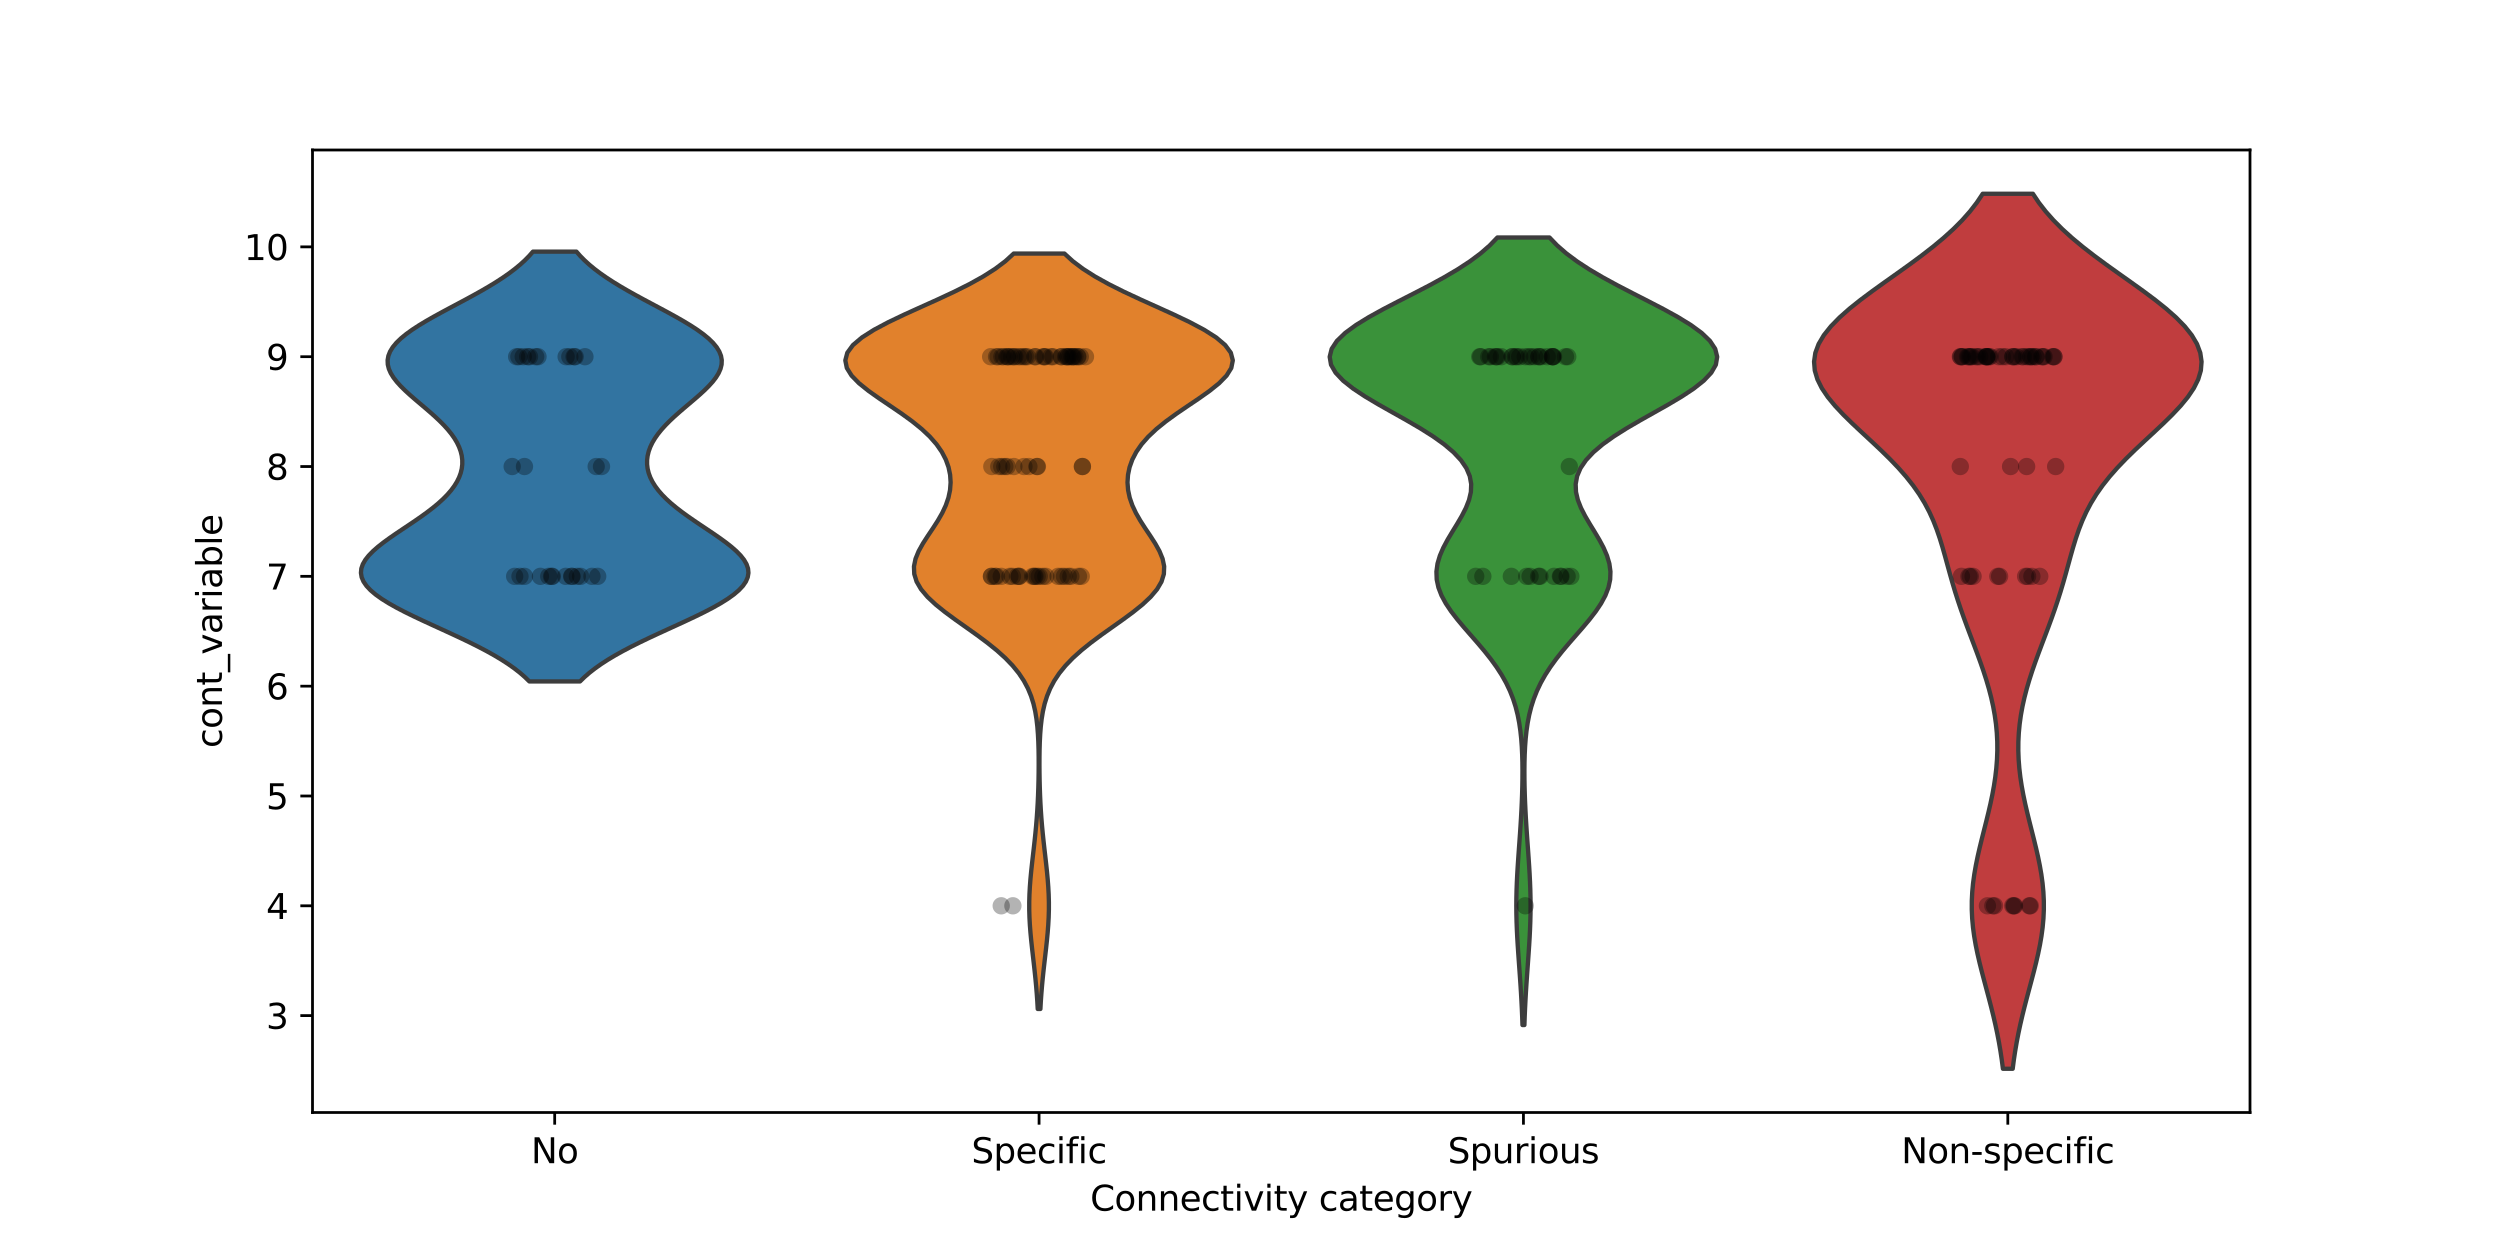 <?xml version="1.0" encoding="utf-8" standalone="no"?>
<!DOCTYPE svg PUBLIC "-//W3C//DTD SVG 1.1//EN"
  "http://www.w3.org/Graphics/SVG/1.1/DTD/svg11.dtd">
<svg xmlns:xlink="http://www.w3.org/1999/xlink" width="720pt" height="360pt" viewBox="0 0 720 360" xmlns="http://www.w3.org/2000/svg" version="1.1">
 <defs>
  <style type="text/css">*{stroke-linejoin: round; stroke-linecap: butt}</style>
 </defs>
 <g id="figure_1">
  <g id="patch_1">
   <path d="M 0 360 
L 720 360 
L 720 0 
L 0 0 
z
" style="fill: #ffffff"/>
  </g>
  <g id="axes_1">
   <g id="patch_2">
    <path d="M 90 320.4 
L 648 320.4 
L 648 43.2 
L 90 43.2 
z
" style="fill: #ffffff"/>
   </g>
   <g id="FillBetweenPolyCollection_1">
    <defs>
     <path id="mb4684b972f" d="M 167.051 -163.755 
L 152.449 -163.755 
L 151.165 -165.006 
L 149.724 -166.256 
L 148.121 -167.506 
L 146.353 -168.756 
L 144.421 -170.007 
L 142.329 -171.257 
L 140.086 -172.507 
L 137.703 -173.757 
L 135.199 -175.008 
L 132.594 -176.258 
L 129.914 -177.508 
L 127.191 -178.758 
L 124.456 -180.008 
L 121.747 -181.259 
L 119.102 -182.509 
L 116.56 -183.759 
L 114.161 -185.009 
L 111.943 -186.26 
L 109.942 -187.51 
L 108.191 -188.76 
L 106.718 -190.01 
L 105.544 -191.261 
L 104.687 -192.511 
L 104.155 -193.761 
L 103.95 -195.011 
L 104.067 -196.262 
L 104.495 -197.512 
L 105.213 -198.762 
L 106.198 -200.012 
L 107.419 -201.263 
L 108.843 -202.513 
L 110.433 -203.763 
L 112.15 -205.013 
L 113.956 -206.264 
L 115.813 -207.514 
L 117.684 -208.764 
L 119.536 -210.014 
L 121.338 -211.264 
L 123.064 -212.515 
L 124.69 -213.765 
L 126.2 -215.015 
L 127.578 -216.265 
L 128.813 -217.516 
L 129.899 -218.766 
L 130.83 -220.016 
L 131.605 -221.266 
L 132.222 -222.517 
L 132.683 -223.767 
L 132.987 -225.017 
L 133.137 -226.267 
L 133.133 -227.518 
L 132.978 -228.768 
L 132.672 -230.018 
L 132.217 -231.268 
L 131.617 -232.519 
L 130.874 -233.769 
L 129.994 -235.019 
L 128.983 -236.269 
L 127.853 -237.52 
L 126.614 -238.77 
L 125.284 -240.02 
L 123.881 -241.27 
L 122.428 -242.52 
L 120.952 -243.771 
L 119.48 -245.021 
L 118.044 -246.271 
L 116.677 -247.521 
L 115.411 -248.772 
L 114.279 -250.022 
L 113.313 -251.272 
L 112.542 -252.522 
L 111.992 -253.773 
L 111.684 -255.023 
L 111.635 -256.273 
L 111.856 -257.523 
L 112.351 -258.774 
L 113.121 -260.024 
L 114.156 -261.274 
L 115.444 -262.524 
L 116.966 -263.775 
L 118.698 -265.025 
L 120.614 -266.275 
L 122.682 -267.525 
L 124.871 -268.776 
L 127.146 -270.026 
L 129.475 -271.276 
L 131.824 -272.526 
L 134.163 -273.776 
L 136.462 -275.027 
L 138.698 -276.277 
L 140.846 -277.527 
L 142.89 -278.777 
L 144.815 -280.028 
L 146.609 -281.278 
L 148.265 -282.528 
L 149.781 -283.778 
L 151.156 -285.029 
L 152.391 -286.279 
L 153.491 -287.529 
L 166.009 -287.529 
L 166.009 -287.529 
L 167.109 -286.279 
L 168.344 -285.029 
L 169.719 -283.778 
L 171.235 -282.528 
L 172.891 -281.278 
L 174.685 -280.028 
L 176.61 -278.777 
L 178.654 -277.527 
L 180.802 -276.277 
L 183.038 -275.027 
L 185.337 -273.776 
L 187.676 -272.526 
L 190.025 -271.276 
L 192.354 -270.026 
L 194.629 -268.776 
L 196.818 -267.525 
L 198.886 -266.275 
L 200.802 -265.025 
L 202.534 -263.775 
L 204.056 -262.524 
L 205.344 -261.274 
L 206.379 -260.024 
L 207.149 -258.774 
L 207.644 -257.523 
L 207.865 -256.273 
L 207.816 -255.023 
L 207.508 -253.773 
L 206.958 -252.522 
L 206.187 -251.272 
L 205.221 -250.022 
L 204.089 -248.772 
L 202.823 -247.521 
L 201.456 -246.271 
L 200.02 -245.021 
L 198.548 -243.771 
L 197.072 -242.52 
L 195.619 -241.27 
L 194.216 -240.02 
L 192.886 -238.77 
L 191.647 -237.52 
L 190.517 -236.269 
L 189.506 -235.019 
L 188.626 -233.769 
L 187.883 -232.519 
L 187.283 -231.268 
L 186.828 -230.018 
L 186.522 -228.768 
L 186.367 -227.518 
L 186.363 -226.267 
L 186.513 -225.017 
L 186.817 -223.767 
L 187.278 -222.517 
L 187.895 -221.266 
L 188.67 -220.016 
L 189.601 -218.766 
L 190.687 -217.516 
L 191.922 -216.265 
L 193.3 -215.015 
L 194.81 -213.765 
L 196.436 -212.515 
L 198.162 -211.264 
L 199.964 -210.014 
L 201.816 -208.764 
L 203.687 -207.514 
L 205.544 -206.264 
L 207.35 -205.013 
L 209.067 -203.763 
L 210.657 -202.513 
L 212.081 -201.263 
L 213.302 -200.012 
L 214.287 -198.762 
L 215.005 -197.512 
L 215.433 -196.262 
L 215.55 -195.011 
L 215.345 -193.761 
L 214.813 -192.511 
L 213.956 -191.261 
L 212.782 -190.01 
L 211.309 -188.76 
L 209.558 -187.51 
L 207.557 -186.26 
L 205.339 -185.009 
L 202.94 -183.759 
L 200.398 -182.509 
L 197.753 -181.259 
L 195.044 -180.008 
L 192.309 -178.758 
L 189.586 -177.508 
L 186.906 -176.258 
L 184.301 -175.008 
L 181.797 -173.757 
L 179.414 -172.507 
L 177.171 -171.257 
L 175.079 -170.007 
L 173.147 -168.756 
L 171.379 -167.506 
L 169.776 -166.256 
L 168.335 -165.006 
L 167.051 -163.755 
z
" style="stroke: #3d3d3d; stroke-width: 1.25"/>
    </defs>
    <g clip-path="url(#pde6ef33cec)">
     <use xlink:href="#mb4684b972f" x="0" y="360" style="fill: #3274a1; stroke: #3d3d3d; stroke-width: 1.25"/>
    </g>
   </g>
   <g id="FillBetweenPolyCollection_2">
    <defs>
     <path id="m68781bb596" d="M 299.634 -69.421 
L 298.866 -69.421 
L 298.74 -71.619 
L 298.586 -73.816 
L 298.405 -76.014 
L 298.198 -78.212 
L 297.968 -80.409 
L 297.722 -82.607 
L 297.469 -84.804 
L 297.218 -87.002 
L 296.982 -89.199 
L 296.773 -91.397 
L 296.604 -93.594 
L 296.485 -95.792 
L 296.422 -97.989 
L 296.421 -100.187 
L 296.481 -102.385 
L 296.599 -104.582 
L 296.766 -106.78 
L 296.973 -108.977 
L 297.209 -111.175 
L 297.459 -113.372 
L 297.713 -115.57 
L 297.959 -117.767 
L 298.189 -119.965 
L 298.397 -122.163 
L 298.579 -124.36 
L 298.733 -126.558 
L 298.86 -128.755 
L 298.96 -130.953 
L 299.036 -133.15 
L 299.091 -135.348 
L 299.125 -137.545 
L 299.14 -139.743 
L 299.132 -141.94 
L 299.1 -144.138 
L 299.035 -146.336 
L 298.925 -148.533 
L 298.755 -150.731 
L 298.504 -152.928 
L 298.142 -155.126 
L 297.638 -157.323 
L 296.952 -159.521 
L 296.046 -161.718 
L 294.878 -163.916 
L 293.413 -166.113 
L 291.624 -168.311 
L 289.502 -170.509 
L 287.057 -172.706 
L 284.325 -174.904 
L 281.37 -177.101 
L 278.285 -179.299 
L 275.184 -181.496 
L 272.2 -183.694 
L 269.469 -185.891 
L 267.123 -188.089 
L 265.269 -190.287 
L 263.985 -192.484 
L 263.306 -194.682 
L 263.221 -196.879 
L 263.675 -199.077 
L 264.575 -201.274 
L 265.799 -203.472 
L 267.215 -205.669 
L 268.69 -207.867 
L 270.103 -210.064 
L 271.36 -212.262 
L 272.388 -214.46 
L 273.147 -216.657 
L 273.613 -218.855 
L 273.777 -221.052 
L 273.635 -223.25 
L 273.179 -225.447 
L 272.391 -227.645 
L 271.248 -229.842 
L 269.722 -232.04 
L 267.793 -234.237 
L 265.457 -236.435 
L 262.743 -238.633 
L 259.719 -240.83 
L 256.498 -243.028 
L 253.239 -245.225 
L 250.136 -247.423 
L 247.403 -249.62 
L 245.257 -251.818 
L 243.889 -254.015 
L 243.45 -256.213 
L 244.028 -258.411 
L 245.642 -260.608 
L 248.235 -262.806 
L 251.686 -265.003 
L 255.817 -267.201 
L 260.417 -269.398 
L 265.263 -271.596 
L 270.136 -273.793 
L 274.842 -275.991 
L 279.226 -278.188 
L 283.176 -280.386 
L 286.625 -282.584 
L 289.547 -284.781 
L 291.954 -286.979 
L 306.546 -286.979 
L 306.546 -286.979 
L 308.953 -284.781 
L 311.875 -282.584 
L 315.324 -280.386 
L 319.274 -278.188 
L 323.658 -275.991 
L 328.364 -273.793 
L 333.237 -271.596 
L 338.083 -269.398 
L 342.683 -267.201 
L 346.814 -265.003 
L 350.265 -262.806 
L 352.858 -260.608 
L 354.472 -258.411 
L 355.05 -256.213 
L 354.611 -254.015 
L 353.243 -251.818 
L 351.097 -249.62 
L 348.364 -247.423 
L 345.261 -245.225 
L 342.002 -243.028 
L 338.781 -240.83 
L 335.757 -238.633 
L 333.043 -236.435 
L 330.707 -234.237 
L 328.778 -232.04 
L 327.252 -229.842 
L 326.109 -227.645 
L 325.321 -225.447 
L 324.865 -223.25 
L 324.723 -221.052 
L 324.887 -218.855 
L 325.353 -216.657 
L 326.112 -214.46 
L 327.14 -212.262 
L 328.397 -210.064 
L 329.81 -207.867 
L 331.285 -205.669 
L 332.701 -203.472 
L 333.925 -201.274 
L 334.825 -199.077 
L 335.279 -196.879 
L 335.194 -194.682 
L 334.515 -192.484 
L 333.231 -190.287 
L 331.377 -188.089 
L 329.031 -185.891 
L 326.3 -183.694 
L 323.316 -181.496 
L 320.215 -179.299 
L 317.13 -177.101 
L 314.175 -174.904 
L 311.443 -172.706 
L 308.998 -170.509 
L 306.876 -168.311 
L 305.087 -166.113 
L 303.622 -163.916 
L 302.454 -161.718 
L 301.548 -159.521 
L 300.862 -157.323 
L 300.358 -155.126 
L 299.996 -152.928 
L 299.745 -150.731 
L 299.575 -148.533 
L 299.465 -146.336 
L 299.4 -144.138 
L 299.368 -141.94 
L 299.36 -139.743 
L 299.375 -137.545 
L 299.409 -135.348 
L 299.464 -133.15 
L 299.54 -130.953 
L 299.64 -128.755 
L 299.767 -126.558 
L 299.921 -124.36 
L 300.103 -122.163 
L 300.311 -119.965 
L 300.541 -117.767 
L 300.787 -115.57 
L 301.041 -113.372 
L 301.291 -111.175 
L 301.527 -108.977 
L 301.734 -106.78 
L 301.901 -104.582 
L 302.019 -102.385 
L 302.079 -100.187 
L 302.078 -97.989 
L 302.015 -95.792 
L 301.896 -93.594 
L 301.727 -91.397 
L 301.518 -89.199 
L 301.282 -87.002 
L 301.031 -84.804 
L 300.778 -82.607 
L 300.532 -80.409 
L 300.302 -78.212 
L 300.095 -76.014 
L 299.914 -73.816 
L 299.76 -71.619 
L 299.634 -69.421 
z
" style="stroke: #3d3d3d; stroke-width: 1.25"/>
    </defs>
    <g clip-path="url(#pde6ef33cec)">
     <use xlink:href="#m68781bb596" x="0" y="360" style="fill: #e1812c; stroke: #3d3d3d; stroke-width: 1.25"/>
    </g>
   </g>
   <g id="FillBetweenPolyCollection_3">
    <defs>
     <path id="m2891329853" d="M 439.028 -64.796 
L 438.472 -64.796 
L 438.391 -67.087 
L 438.293 -69.378 
L 438.179 -71.669 
L 438.05 -73.96 
L 437.906 -76.251 
L 437.75 -78.542 
L 437.587 -80.833 
L 437.422 -83.124 
L 437.259 -85.415 
L 437.106 -87.706 
L 436.969 -89.997 
L 436.855 -92.288 
L 436.769 -94.579 
L 436.716 -96.87 
L 436.698 -99.161 
L 436.717 -101.452 
L 436.771 -103.743 
L 436.858 -106.034 
L 436.972 -108.325 
L 437.11 -110.616 
L 437.263 -112.907 
L 437.425 -115.198 
L 437.591 -117.489 
L 437.753 -119.78 
L 437.906 -122.071 
L 438.047 -124.362 
L 438.171 -126.653 
L 438.277 -128.944 
L 438.362 -131.235 
L 438.425 -133.526 
L 438.462 -135.817 
L 438.472 -138.108 
L 438.448 -140.399 
L 438.386 -142.69 
L 438.275 -144.981 
L 438.105 -147.272 
L 437.861 -149.563 
L 437.525 -151.854 
L 437.078 -154.145 
L 436.499 -156.436 
L 435.767 -158.727 
L 434.863 -161.018 
L 433.773 -163.309 
L 432.487 -165.6 
L 431.007 -167.891 
L 429.346 -170.182 
L 427.529 -172.473 
L 425.595 -174.764 
L 423.598 -177.055 
L 421.604 -179.345 
L 419.685 -181.636 
L 417.92 -183.927 
L 416.385 -186.218 
L 415.148 -188.509 
L 414.265 -190.8 
L 413.774 -193.091 
L 413.691 -195.382 
L 414.005 -197.673 
L 414.684 -199.964 
L 415.672 -202.255 
L 416.894 -204.546 
L 418.258 -206.837 
L 419.663 -209.128 
L 421.004 -211.419 
L 422.176 -213.71 
L 423.077 -216.001 
L 423.614 -218.292 
L 423.707 -220.583 
L 423.29 -222.874 
L 422.316 -225.165 
L 420.757 -227.456 
L 418.613 -229.747 
L 415.909 -232.038 
L 412.701 -234.329 
L 409.076 -236.62 
L 405.153 -238.911 
L 401.08 -241.202 
L 397.025 -243.493 
L 393.173 -245.784 
L 389.711 -248.075 
L 386.819 -250.366 
L 384.653 -252.657 
L 383.336 -254.948 
L 382.95 -257.239 
L 383.524 -259.53 
L 385.035 -261.821 
L 387.412 -264.112 
L 390.539 -266.403 
L 394.267 -268.694 
L 398.426 -270.985 
L 402.838 -273.276 
L 407.329 -275.567 
L 411.743 -277.858 
L 415.945 -280.149 
L 419.832 -282.44 
L 423.334 -284.731 
L 426.409 -287.022 
L 429.044 -289.313 
L 431.252 -291.604 
L 446.248 -291.604 
L 446.248 -291.604 
L 448.456 -289.313 
L 451.091 -287.022 
L 454.166 -284.731 
L 457.668 -282.44 
L 461.555 -280.149 
L 465.757 -277.858 
L 470.171 -275.567 
L 474.662 -273.276 
L 479.074 -270.985 
L 483.233 -268.694 
L 486.961 -266.403 
L 490.088 -264.112 
L 492.465 -261.821 
L 493.976 -259.53 
L 494.55 -257.239 
L 494.164 -254.948 
L 492.847 -252.657 
L 490.681 -250.366 
L 487.789 -248.075 
L 484.327 -245.784 
L 480.475 -243.493 
L 476.42 -241.202 
L 472.347 -238.911 
L 468.424 -236.62 
L 464.799 -234.329 
L 461.591 -232.038 
L 458.887 -229.747 
L 456.743 -227.456 
L 455.184 -225.165 
L 454.21 -222.874 
L 453.793 -220.583 
L 453.886 -218.292 
L 454.423 -216.001 
L 455.324 -213.71 
L 456.496 -211.419 
L 457.837 -209.128 
L 459.242 -206.837 
L 460.606 -204.546 
L 461.828 -202.255 
L 462.816 -199.964 
L 463.495 -197.673 
L 463.809 -195.382 
L 463.726 -193.091 
L 463.235 -190.8 
L 462.352 -188.509 
L 461.115 -186.218 
L 459.58 -183.927 
L 457.815 -181.636 
L 455.896 -179.345 
L 453.902 -177.055 
L 451.905 -174.764 
L 449.971 -172.473 
L 448.154 -170.182 
L 446.493 -167.891 
L 445.013 -165.6 
L 443.727 -163.309 
L 442.637 -161.018 
L 441.733 -158.727 
L 441.001 -156.436 
L 440.422 -154.145 
L 439.975 -151.854 
L 439.639 -149.563 
L 439.395 -147.272 
L 439.225 -144.981 
L 439.114 -142.69 
L 439.052 -140.399 
L 439.028 -138.108 
L 439.038 -135.817 
L 439.075 -133.526 
L 439.138 -131.235 
L 439.223 -128.944 
L 439.329 -126.653 
L 439.453 -124.362 
L 439.594 -122.071 
L 439.747 -119.78 
L 439.909 -117.489 
L 440.075 -115.198 
L 440.237 -112.907 
L 440.39 -110.616 
L 440.528 -108.325 
L 440.642 -106.034 
L 440.729 -103.743 
L 440.783 -101.452 
L 440.802 -99.161 
L 440.784 -96.87 
L 440.731 -94.579 
L 440.645 -92.288 
L 440.531 -89.997 
L 440.394 -87.706 
L 440.241 -85.415 
L 440.078 -83.124 
L 439.913 -80.833 
L 439.75 -78.542 
L 439.594 -76.251 
L 439.45 -73.96 
L 439.321 -71.669 
L 439.207 -69.378 
L 439.109 -67.087 
L 439.028 -64.796 
z
" style="stroke: #3d3d3d; stroke-width: 1.25"/>
    </defs>
    <g clip-path="url(#pde6ef33cec)">
     <use xlink:href="#m2891329853" x="0" y="360" style="fill: #3a923a; stroke: #3d3d3d; stroke-width: 1.25"/>
    </g>
   </g>
   <g id="FillBetweenPolyCollection_4">
    <defs>
     <path id="m4dd6074654" d="M 579.656 -52.2 
L 576.844 -52.2 
L 576.514 -54.745 
L 576.131 -57.291 
L 575.694 -59.836 
L 575.203 -62.382 
L 574.66 -64.927 
L 574.07 -67.473 
L 573.439 -70.018 
L 572.779 -72.564 
L 572.1 -75.109 
L 571.418 -77.655 
L 570.749 -80.2 
L 570.111 -82.745 
L 569.522 -85.291 
L 569 -87.836 
L 568.561 -90.382 
L 568.22 -92.927 
L 567.988 -95.473 
L 567.873 -98.018 
L 567.879 -100.564 
L 568.005 -103.109 
L 568.247 -105.655 
L 568.596 -108.2 
L 569.038 -110.745 
L 569.558 -113.291 
L 570.139 -115.836 
L 570.76 -118.382 
L 571.402 -120.927 
L 572.045 -123.473 
L 572.668 -126.018 
L 573.255 -128.564 
L 573.788 -131.109 
L 574.254 -133.655 
L 574.641 -136.2 
L 574.937 -138.745 
L 575.134 -141.291 
L 575.227 -143.836 
L 575.211 -146.382 
L 575.082 -148.927 
L 574.84 -151.473 
L 574.487 -154.018 
L 574.025 -156.564 
L 573.459 -159.109 
L 572.796 -161.655 
L 572.048 -164.2 
L 571.225 -166.745 
L 570.341 -169.291 
L 569.414 -171.836 
L 568.46 -174.382 
L 567.495 -176.927 
L 566.539 -179.473 
L 565.605 -182.018 
L 564.706 -184.564 
L 563.851 -187.109 
L 563.044 -189.655 
L 562.284 -192.2 
L 561.561 -194.745 
L 560.86 -197.291 
L 560.162 -199.836 
L 559.439 -202.382 
L 558.66 -204.927 
L 557.79 -207.473 
L 556.794 -210.018 
L 555.639 -212.564 
L 554.294 -215.109 
L 552.735 -217.655 
L 550.949 -220.2 
L 548.93 -222.745 
L 546.69 -225.291 
L 544.251 -227.836 
L 541.651 -230.382 
L 538.944 -232.927 
L 536.194 -235.473 
L 533.48 -238.018 
L 530.884 -240.564 
L 528.494 -243.109 
L 526.399 -245.655 
L 524.681 -248.2 
L 523.414 -250.745 
L 522.656 -253.291 
L 522.45 -255.836 
L 522.82 -258.382 
L 523.767 -260.927 
L 525.273 -263.473 
L 527.298 -266.018 
L 529.786 -268.564 
L 532.667 -271.109 
L 535.857 -273.655 
L 539.27 -276.2 
L 542.815 -278.745 
L 546.406 -281.291 
L 549.961 -283.836 
L 553.408 -286.382 
L 556.686 -288.927 
L 559.748 -291.473 
L 562.559 -294.018 
L 565.097 -296.564 
L 567.352 -299.109 
L 569.326 -301.655 
L 571.027 -304.2 
L 585.473 -304.2 
L 585.473 -304.2 
L 587.174 -301.655 
L 589.148 -299.109 
L 591.403 -296.564 
L 593.941 -294.018 
L 596.752 -291.473 
L 599.814 -288.927 
L 603.092 -286.382 
L 606.539 -283.836 
L 610.094 -281.291 
L 613.685 -278.745 
L 617.23 -276.2 
L 620.643 -273.655 
L 623.833 -271.109 
L 626.714 -268.564 
L 629.202 -266.018 
L 631.227 -263.473 
L 632.733 -260.927 
L 633.68 -258.382 
L 634.05 -255.836 
L 633.844 -253.291 
L 633.086 -250.745 
L 631.819 -248.2 
L 630.101 -245.655 
L 628.006 -243.109 
L 625.616 -240.564 
L 623.02 -238.018 
L 620.306 -235.473 
L 617.556 -232.927 
L 614.849 -230.382 
L 612.249 -227.836 
L 609.81 -225.291 
L 607.57 -222.745 
L 605.551 -220.2 
L 603.765 -217.655 
L 602.206 -215.109 
L 600.861 -212.564 
L 599.706 -210.018 
L 598.71 -207.473 
L 597.84 -204.927 
L 597.061 -202.382 
L 596.338 -199.836 
L 595.64 -197.291 
L 594.939 -194.745 
L 594.216 -192.2 
L 593.456 -189.655 
L 592.649 -187.109 
L 591.794 -184.564 
L 590.895 -182.018 
L 589.961 -179.473 
L 589.005 -176.927 
L 588.04 -174.382 
L 587.086 -171.836 
L 586.159 -169.291 
L 585.275 -166.745 
L 584.452 -164.2 
L 583.704 -161.655 
L 583.041 -159.109 
L 582.475 -156.564 
L 582.013 -154.018 
L 581.66 -151.473 
L 581.418 -148.927 
L 581.289 -146.382 
L 581.273 -143.836 
L 581.366 -141.291 
L 581.563 -138.745 
L 581.859 -136.2 
L 582.246 -133.655 
L 582.712 -131.109 
L 583.245 -128.564 
L 583.832 -126.018 
L 584.455 -123.473 
L 585.098 -120.927 
L 585.74 -118.382 
L 586.361 -115.836 
L 586.942 -113.291 
L 587.462 -110.745 
L 587.904 -108.2 
L 588.253 -105.655 
L 588.495 -103.109 
L 588.621 -100.564 
L 588.627 -98.018 
L 588.512 -95.473 
L 588.28 -92.927 
L 587.939 -90.382 
L 587.5 -87.836 
L 586.978 -85.291 
L 586.389 -82.745 
L 585.751 -80.2 
L 585.082 -77.655 
L 584.4 -75.109 
L 583.721 -72.564 
L 583.061 -70.018 
L 582.43 -67.473 
L 581.84 -64.927 
L 581.297 -62.382 
L 580.806 -59.836 
L 580.369 -57.291 
L 579.986 -54.745 
L 579.656 -52.2 
z
" style="stroke: #3d3d3d; stroke-width: 1.25"/>
    </defs>
    <g clip-path="url(#pde6ef33cec)">
     <use xlink:href="#m4dd6074654" x="0" y="360" style="fill: #c03d3e; stroke: #3d3d3d; stroke-width: 1.25"/>
    </g>
   </g>
   <g id="matplotlib.axis_1">
    <g id="xtick_1">
     <g id="line2d_1">
      <defs>
       <path id="mfa7e1cbd89" d="M 0 0 
L 0 3.5 
" style="stroke: #000000; stroke-width: 0.8"/>
      </defs>
      <g>
       <use xlink:href="#mfa7e1cbd89" x="159.75" y="320.4" style="stroke: #000000; stroke-width: 0.8"/>
      </g>
     </g>
     <g id="text_1">
      <!-- No -->
      <g transform="translate(152.95 334.998) scale(0.1 -0.1)">
       <defs>
        <path id="DejaVuSans-4e" d="M 628 4666 
L 1478 4666 
L 3547 763 
L 3547 4666 
L 4159 4666 
L 4159 0 
L 3309 0 
L 1241 3903 
L 1241 0 
L 628 0 
L 628 4666 
z
" transform="scale(0.016)"/>
        <path id="DejaVuSans-6f" d="M 1959 3097 
Q 1497 3097 1228 2736 
Q 959 2375 959 1747 
Q 959 1119 1226 758 
Q 1494 397 1959 397 
Q 2419 397 2687 759 
Q 2956 1122 2956 1747 
Q 2956 2369 2687 2733 
Q 2419 3097 1959 3097 
z
M 1959 3584 
Q 2709 3584 3137 3096 
Q 3566 2609 3566 1747 
Q 3566 888 3137 398 
Q 2709 -91 1959 -91 
Q 1206 -91 779 398 
Q 353 888 353 1747 
Q 353 2609 779 3096 
Q 1206 3584 1959 3584 
z
" transform="scale(0.016)"/>
       </defs>
       <use xlink:href="#DejaVuSans-4e"/>
       <use xlink:href="#DejaVuSans-6f" transform="translate(74.805 0)"/>
      </g>
     </g>
    </g>
    <g id="xtick_2">
     <g id="line2d_2">
      <g>
       <use xlink:href="#mfa7e1cbd89" x="299.25" y="320.4" style="stroke: #000000; stroke-width: 0.8"/>
      </g>
     </g>
     <g id="text_2">
      <!-- Specific -->
      <g transform="translate(279.788 334.998) scale(0.1 -0.1)">
       <defs>
        <path id="DejaVuSans-53" d="M 3425 4513 
L 3425 3897 
Q 3066 4069 2747 4153 
Q 2428 4238 2131 4238 
Q 1616 4238 1336 4038 
Q 1056 3838 1056 3469 
Q 1056 3159 1242 3001 
Q 1428 2844 1947 2747 
L 2328 2669 
Q 3034 2534 3370 2195 
Q 3706 1856 3706 1288 
Q 3706 609 3251 259 
Q 2797 -91 1919 -91 
Q 1588 -91 1214 -16 
Q 841 59 441 206 
L 441 856 
Q 825 641 1194 531 
Q 1563 422 1919 422 
Q 2459 422 2753 634 
Q 3047 847 3047 1241 
Q 3047 1584 2836 1778 
Q 2625 1972 2144 2069 
L 1759 2144 
Q 1053 2284 737 2584 
Q 422 2884 422 3419 
Q 422 4038 858 4394 
Q 1294 4750 2059 4750 
Q 2388 4750 2728 4690 
Q 3069 4631 3425 4513 
z
" transform="scale(0.016)"/>
        <path id="DejaVuSans-70" d="M 1159 525 
L 1159 -1331 
L 581 -1331 
L 581 3500 
L 1159 3500 
L 1159 2969 
Q 1341 3281 1617 3432 
Q 1894 3584 2278 3584 
Q 2916 3584 3314 3078 
Q 3713 2572 3713 1747 
Q 3713 922 3314 415 
Q 2916 -91 2278 -91 
Q 1894 -91 1617 61 
Q 1341 213 1159 525 
z
M 3116 1747 
Q 3116 2381 2855 2742 
Q 2594 3103 2138 3103 
Q 1681 3103 1420 2742 
Q 1159 2381 1159 1747 
Q 1159 1113 1420 752 
Q 1681 391 2138 391 
Q 2594 391 2855 752 
Q 3116 1113 3116 1747 
z
" transform="scale(0.016)"/>
        <path id="DejaVuSans-65" d="M 3597 1894 
L 3597 1613 
L 953 1613 
Q 991 1019 1311 708 
Q 1631 397 2203 397 
Q 2534 397 2845 478 
Q 3156 559 3463 722 
L 3463 178 
Q 3153 47 2828 -22 
Q 2503 -91 2169 -91 
Q 1331 -91 842 396 
Q 353 884 353 1716 
Q 353 2575 817 3079 
Q 1281 3584 2069 3584 
Q 2775 3584 3186 3129 
Q 3597 2675 3597 1894 
z
M 3022 2063 
Q 3016 2534 2758 2815 
Q 2500 3097 2075 3097 
Q 1594 3097 1305 2825 
Q 1016 2553 972 2059 
L 3022 2063 
z
" transform="scale(0.016)"/>
        <path id="DejaVuSans-63" d="M 3122 3366 
L 3122 2828 
Q 2878 2963 2633 3030 
Q 2388 3097 2138 3097 
Q 1578 3097 1268 2742 
Q 959 2388 959 1747 
Q 959 1106 1268 751 
Q 1578 397 2138 397 
Q 2388 397 2633 464 
Q 2878 531 3122 666 
L 3122 134 
Q 2881 22 2623 -34 
Q 2366 -91 2075 -91 
Q 1284 -91 818 406 
Q 353 903 353 1747 
Q 353 2603 823 3093 
Q 1294 3584 2113 3584 
Q 2378 3584 2631 3529 
Q 2884 3475 3122 3366 
z
" transform="scale(0.016)"/>
        <path id="DejaVuSans-69" d="M 603 3500 
L 1178 3500 
L 1178 0 
L 603 0 
L 603 3500 
z
M 603 4863 
L 1178 4863 
L 1178 4134 
L 603 4134 
L 603 4863 
z
" transform="scale(0.016)"/>
        <path id="DejaVuSans-66" d="M 2375 4863 
L 2375 4384 
L 1825 4384 
Q 1516 4384 1395 4259 
Q 1275 4134 1275 3809 
L 1275 3500 
L 2222 3500 
L 2222 3053 
L 1275 3053 
L 1275 0 
L 697 0 
L 697 3053 
L 147 3053 
L 147 3500 
L 697 3500 
L 697 3744 
Q 697 4328 969 4595 
Q 1241 4863 1831 4863 
L 2375 4863 
z
" transform="scale(0.016)"/>
       </defs>
       <use xlink:href="#DejaVuSans-53"/>
       <use xlink:href="#DejaVuSans-70" transform="translate(63.477 0)"/>
       <use xlink:href="#DejaVuSans-65" transform="translate(126.953 0)"/>
       <use xlink:href="#DejaVuSans-63" transform="translate(188.477 0)"/>
       <use xlink:href="#DejaVuSans-69" transform="translate(243.457 0)"/>
       <use xlink:href="#DejaVuSans-66" transform="translate(271.24 0)"/>
       <use xlink:href="#DejaVuSans-69" transform="translate(306.445 0)"/>
       <use xlink:href="#DejaVuSans-63" transform="translate(334.229 0)"/>
      </g>
     </g>
    </g>
    <g id="xtick_3">
     <g id="line2d_3">
      <g>
       <use xlink:href="#mfa7e1cbd89" x="438.75" y="320.4" style="stroke: #000000; stroke-width: 0.8"/>
      </g>
     </g>
     <g id="text_3">
      <!-- Spurious -->
      <g transform="translate(416.955 334.998) scale(0.1 -0.1)">
       <defs>
        <path id="DejaVuSans-75" d="M 544 1381 
L 544 3500 
L 1119 3500 
L 1119 1403 
Q 1119 906 1312 657 
Q 1506 409 1894 409 
Q 2359 409 2629 706 
Q 2900 1003 2900 1516 
L 2900 3500 
L 3475 3500 
L 3475 0 
L 2900 0 
L 2900 538 
Q 2691 219 2414 64 
Q 2138 -91 1772 -91 
Q 1169 -91 856 284 
Q 544 659 544 1381 
z
M 1991 3584 
L 1991 3584 
z
" transform="scale(0.016)"/>
        <path id="DejaVuSans-72" d="M 2631 2963 
Q 2534 3019 2420 3045 
Q 2306 3072 2169 3072 
Q 1681 3072 1420 2755 
Q 1159 2438 1159 1844 
L 1159 0 
L 581 0 
L 581 3500 
L 1159 3500 
L 1159 2956 
Q 1341 3275 1631 3429 
Q 1922 3584 2338 3584 
Q 2397 3584 2469 3576 
Q 2541 3569 2628 3553 
L 2631 2963 
z
" transform="scale(0.016)"/>
        <path id="DejaVuSans-73" d="M 2834 3397 
L 2834 2853 
Q 2591 2978 2328 3040 
Q 2066 3103 1784 3103 
Q 1356 3103 1142 2972 
Q 928 2841 928 2578 
Q 928 2378 1081 2264 
Q 1234 2150 1697 2047 
L 1894 2003 
Q 2506 1872 2764 1633 
Q 3022 1394 3022 966 
Q 3022 478 2636 193 
Q 2250 -91 1575 -91 
Q 1294 -91 989 -36 
Q 684 19 347 128 
L 347 722 
Q 666 556 975 473 
Q 1284 391 1588 391 
Q 1994 391 2212 530 
Q 2431 669 2431 922 
Q 2431 1156 2273 1281 
Q 2116 1406 1581 1522 
L 1381 1569 
Q 847 1681 609 1914 
Q 372 2147 372 2553 
Q 372 3047 722 3315 
Q 1072 3584 1716 3584 
Q 2034 3584 2315 3537 
Q 2597 3491 2834 3397 
z
" transform="scale(0.016)"/>
       </defs>
       <use xlink:href="#DejaVuSans-53"/>
       <use xlink:href="#DejaVuSans-70" transform="translate(63.477 0)"/>
       <use xlink:href="#DejaVuSans-75" transform="translate(126.953 0)"/>
       <use xlink:href="#DejaVuSans-72" transform="translate(190.332 0)"/>
       <use xlink:href="#DejaVuSans-69" transform="translate(231.445 0)"/>
       <use xlink:href="#DejaVuSans-6f" transform="translate(259.229 0)"/>
       <use xlink:href="#DejaVuSans-75" transform="translate(320.41 0)"/>
       <use xlink:href="#DejaVuSans-73" transform="translate(383.789 0)"/>
      </g>
     </g>
    </g>
    <g id="xtick_4">
     <g id="line2d_4">
      <g>
       <use xlink:href="#mfa7e1cbd89" x="578.25" y="320.4" style="stroke: #000000; stroke-width: 0.8"/>
      </g>
     </g>
     <g id="text_4">
      <!-- Non-specific -->
      <g transform="translate(547.585 334.998) scale(0.1 -0.1)">
       <defs>
        <path id="DejaVuSans-6e" d="M 3513 2113 
L 3513 0 
L 2938 0 
L 2938 2094 
Q 2938 2591 2744 2837 
Q 2550 3084 2163 3084 
Q 1697 3084 1428 2787 
Q 1159 2491 1159 1978 
L 1159 0 
L 581 0 
L 581 3500 
L 1159 3500 
L 1159 2956 
Q 1366 3272 1645 3428 
Q 1925 3584 2291 3584 
Q 2894 3584 3203 3211 
Q 3513 2838 3513 2113 
z
" transform="scale(0.016)"/>
        <path id="DejaVuSans-2d" d="M 313 2009 
L 1997 2009 
L 1997 1497 
L 313 1497 
L 313 2009 
z
" transform="scale(0.016)"/>
       </defs>
       <use xlink:href="#DejaVuSans-4e"/>
       <use xlink:href="#DejaVuSans-6f" transform="translate(74.805 0)"/>
       <use xlink:href="#DejaVuSans-6e" transform="translate(135.986 0)"/>
       <use xlink:href="#DejaVuSans-2d" transform="translate(199.365 0)"/>
       <use xlink:href="#DejaVuSans-73" transform="translate(235.449 0)"/>
       <use xlink:href="#DejaVuSans-70" transform="translate(287.549 0)"/>
       <use xlink:href="#DejaVuSans-65" transform="translate(351.025 0)"/>
       <use xlink:href="#DejaVuSans-63" transform="translate(412.549 0)"/>
       <use xlink:href="#DejaVuSans-69" transform="translate(467.529 0)"/>
       <use xlink:href="#DejaVuSans-66" transform="translate(495.312 0)"/>
       <use xlink:href="#DejaVuSans-69" transform="translate(530.518 0)"/>
       <use xlink:href="#DejaVuSans-63" transform="translate(558.301 0)"/>
      </g>
     </g>
    </g>
    <g id="text_5">
     <!-- Connectivity category -->
     <g transform="translate(313.981 348.677) scale(0.1 -0.1)">
      <defs>
       <path id="DejaVuSans-43" d="M 4122 4306 
L 4122 3641 
Q 3803 3938 3442 4084 
Q 3081 4231 2675 4231 
Q 1875 4231 1450 3742 
Q 1025 3253 1025 2328 
Q 1025 1406 1450 917 
Q 1875 428 2675 428 
Q 3081 428 3442 575 
Q 3803 722 4122 1019 
L 4122 359 
Q 3791 134 3420 21 
Q 3050 -91 2638 -91 
Q 1578 -91 968 557 
Q 359 1206 359 2328 
Q 359 3453 968 4101 
Q 1578 4750 2638 4750 
Q 3056 4750 3426 4639 
Q 3797 4528 4122 4306 
z
" transform="scale(0.016)"/>
       <path id="DejaVuSans-74" d="M 1172 4494 
L 1172 3500 
L 2356 3500 
L 2356 3053 
L 1172 3053 
L 1172 1153 
Q 1172 725 1289 603 
Q 1406 481 1766 481 
L 2356 481 
L 2356 0 
L 1766 0 
Q 1100 0 847 248 
Q 594 497 594 1153 
L 594 3053 
L 172 3053 
L 172 3500 
L 594 3500 
L 594 4494 
L 1172 4494 
z
" transform="scale(0.016)"/>
       <path id="DejaVuSans-76" d="M 191 3500 
L 800 3500 
L 1894 563 
L 2988 3500 
L 3597 3500 
L 2284 0 
L 1503 0 
L 191 3500 
z
" transform="scale(0.016)"/>
       <path id="DejaVuSans-79" d="M 2059 -325 
Q 1816 -950 1584 -1140 
Q 1353 -1331 966 -1331 
L 506 -1331 
L 506 -850 
L 844 -850 
Q 1081 -850 1212 -737 
Q 1344 -625 1503 -206 
L 1606 56 
L 191 3500 
L 800 3500 
L 1894 763 
L 2988 3500 
L 3597 3500 
L 2059 -325 
z
" transform="scale(0.016)"/>
       <path id="DejaVuSans-20" transform="scale(0.016)"/>
       <path id="DejaVuSans-61" d="M 2194 1759 
Q 1497 1759 1228 1600 
Q 959 1441 959 1056 
Q 959 750 1161 570 
Q 1363 391 1709 391 
Q 2188 391 2477 730 
Q 2766 1069 2766 1631 
L 2766 1759 
L 2194 1759 
z
M 3341 1997 
L 3341 0 
L 2766 0 
L 2766 531 
Q 2569 213 2275 61 
Q 1981 -91 1556 -91 
Q 1019 -91 701 211 
Q 384 513 384 1019 
Q 384 1609 779 1909 
Q 1175 2209 1959 2209 
L 2766 2209 
L 2766 2266 
Q 2766 2663 2505 2880 
Q 2244 3097 1772 3097 
Q 1472 3097 1187 3025 
Q 903 2953 641 2809 
L 641 3341 
Q 956 3463 1253 3523 
Q 1550 3584 1831 3584 
Q 2591 3584 2966 3190 
Q 3341 2797 3341 1997 
z
" transform="scale(0.016)"/>
       <path id="DejaVuSans-67" d="M 2906 1791 
Q 2906 2416 2648 2759 
Q 2391 3103 1925 3103 
Q 1463 3103 1205 2759 
Q 947 2416 947 1791 
Q 947 1169 1205 825 
Q 1463 481 1925 481 
Q 2391 481 2648 825 
Q 2906 1169 2906 1791 
z
M 3481 434 
Q 3481 -459 3084 -895 
Q 2688 -1331 1869 -1331 
Q 1566 -1331 1297 -1286 
Q 1028 -1241 775 -1147 
L 775 -588 
Q 1028 -725 1275 -790 
Q 1522 -856 1778 -856 
Q 2344 -856 2625 -561 
Q 2906 -266 2906 331 
L 2906 616 
Q 2728 306 2450 153 
Q 2172 0 1784 0 
Q 1141 0 747 490 
Q 353 981 353 1791 
Q 353 2603 747 3093 
Q 1141 3584 1784 3584 
Q 2172 3584 2450 3431 
Q 2728 3278 2906 2969 
L 2906 3500 
L 3481 3500 
L 3481 434 
z
" transform="scale(0.016)"/>
      </defs>
      <use xlink:href="#DejaVuSans-43"/>
      <use xlink:href="#DejaVuSans-6f" transform="translate(69.824 0)"/>
      <use xlink:href="#DejaVuSans-6e" transform="translate(131.006 0)"/>
      <use xlink:href="#DejaVuSans-6e" transform="translate(194.385 0)"/>
      <use xlink:href="#DejaVuSans-65" transform="translate(257.764 0)"/>
      <use xlink:href="#DejaVuSans-63" transform="translate(319.287 0)"/>
      <use xlink:href="#DejaVuSans-74" transform="translate(374.268 0)"/>
      <use xlink:href="#DejaVuSans-69" transform="translate(413.477 0)"/>
      <use xlink:href="#DejaVuSans-76" transform="translate(441.26 0)"/>
      <use xlink:href="#DejaVuSans-69" transform="translate(500.439 0)"/>
      <use xlink:href="#DejaVuSans-74" transform="translate(528.223 0)"/>
      <use xlink:href="#DejaVuSans-79" transform="translate(567.432 0)"/>
      <use xlink:href="#DejaVuSans-20" transform="translate(626.611 0)"/>
      <use xlink:href="#DejaVuSans-63" transform="translate(658.398 0)"/>
      <use xlink:href="#DejaVuSans-61" transform="translate(713.379 0)"/>
      <use xlink:href="#DejaVuSans-74" transform="translate(774.658 0)"/>
      <use xlink:href="#DejaVuSans-65" transform="translate(813.867 0)"/>
      <use xlink:href="#DejaVuSans-67" transform="translate(875.391 0)"/>
      <use xlink:href="#DejaVuSans-6f" transform="translate(938.867 0)"/>
      <use xlink:href="#DejaVuSans-72" transform="translate(1000.049 0)"/>
      <use xlink:href="#DejaVuSans-79" transform="translate(1041.162 0)"/>
     </g>
    </g>
   </g>
   <g id="matplotlib.axis_2">
    <g id="ytick_1">
     <g id="line2d_5">
      <defs>
       <path id="me5ce658623" d="M 0 0 
L -3.5 0 
" style="stroke: #000000; stroke-width: 0.8"/>
      </defs>
      <g>
       <use xlink:href="#me5ce658623" x="90" y="292.499" style="stroke: #000000; stroke-width: 0.8"/>
      </g>
     </g>
     <g id="text_6">
      <!-- 3 -->
      <g transform="translate(76.638 296.298) scale(0.1 -0.1)">
       <defs>
        <path id="DejaVuSans-33" d="M 2597 2516 
Q 3050 2419 3304 2112 
Q 3559 1806 3559 1356 
Q 3559 666 3084 287 
Q 2609 -91 1734 -91 
Q 1441 -91 1130 -33 
Q 819 25 488 141 
L 488 750 
Q 750 597 1062 519 
Q 1375 441 1716 441 
Q 2309 441 2620 675 
Q 2931 909 2931 1356 
Q 2931 1769 2642 2001 
Q 2353 2234 1838 2234 
L 1294 2234 
L 1294 2753 
L 1863 2753 
Q 2328 2753 2575 2939 
Q 2822 3125 2822 3475 
Q 2822 3834 2567 4026 
Q 2313 4219 1838 4219 
Q 1578 4219 1281 4162 
Q 984 4106 628 3988 
L 628 4550 
Q 988 4650 1302 4700 
Q 1616 4750 1894 4750 
Q 2613 4750 3031 4423 
Q 3450 4097 3450 3541 
Q 3450 3153 3228 2886 
Q 3006 2619 2597 2516 
z
" transform="scale(0.016)"/>
       </defs>
       <use xlink:href="#DejaVuSans-33"/>
      </g>
     </g>
    </g>
    <g id="ytick_2">
     <g id="line2d_6">
      <g>
       <use xlink:href="#me5ce658623" x="90" y="260.87" style="stroke: #000000; stroke-width: 0.8"/>
      </g>
     </g>
     <g id="text_7">
      <!-- 4 -->
      <g transform="translate(76.638 264.67) scale(0.1 -0.1)">
       <defs>
        <path id="DejaVuSans-34" d="M 2419 4116 
L 825 1625 
L 2419 1625 
L 2419 4116 
z
M 2253 4666 
L 3047 4666 
L 3047 1625 
L 3713 1625 
L 3713 1100 
L 3047 1100 
L 3047 0 
L 2419 0 
L 2419 1100 
L 313 1100 
L 313 1709 
L 2253 4666 
z
" transform="scale(0.016)"/>
       </defs>
       <use xlink:href="#DejaVuSans-34"/>
      </g>
     </g>
    </g>
    <g id="ytick_3">
     <g id="line2d_7">
      <g>
       <use xlink:href="#me5ce658623" x="90" y="229.242" style="stroke: #000000; stroke-width: 0.8"/>
      </g>
     </g>
     <g id="text_8">
      <!-- 5 -->
      <g transform="translate(76.638 233.041) scale(0.1 -0.1)">
       <defs>
        <path id="DejaVuSans-35" d="M 691 4666 
L 3169 4666 
L 3169 4134 
L 1269 4134 
L 1269 2991 
Q 1406 3038 1543 3061 
Q 1681 3084 1819 3084 
Q 2600 3084 3056 2656 
Q 3513 2228 3513 1497 
Q 3513 744 3044 326 
Q 2575 -91 1722 -91 
Q 1428 -91 1123 -41 
Q 819 9 494 109 
L 494 744 
Q 775 591 1075 516 
Q 1375 441 1709 441 
Q 2250 441 2565 725 
Q 2881 1009 2881 1497 
Q 2881 1984 2565 2268 
Q 2250 2553 1709 2553 
Q 1456 2553 1204 2497 
Q 953 2441 691 2322 
L 691 4666 
z
" transform="scale(0.016)"/>
       </defs>
       <use xlink:href="#DejaVuSans-35"/>
      </g>
     </g>
    </g>
    <g id="ytick_4">
     <g id="line2d_8">
      <g>
       <use xlink:href="#me5ce658623" x="90" y="197.614" style="stroke: #000000; stroke-width: 0.8"/>
      </g>
     </g>
     <g id="text_9">
      <!-- 6 -->
      <g transform="translate(76.638 201.413) scale(0.1 -0.1)">
       <defs>
        <path id="DejaVuSans-36" d="M 2113 2584 
Q 1688 2584 1439 2293 
Q 1191 2003 1191 1497 
Q 1191 994 1439 701 
Q 1688 409 2113 409 
Q 2538 409 2786 701 
Q 3034 994 3034 1497 
Q 3034 2003 2786 2293 
Q 2538 2584 2113 2584 
z
M 3366 4563 
L 3366 3988 
Q 3128 4100 2886 4159 
Q 2644 4219 2406 4219 
Q 1781 4219 1451 3797 
Q 1122 3375 1075 2522 
Q 1259 2794 1537 2939 
Q 1816 3084 2150 3084 
Q 2853 3084 3261 2657 
Q 3669 2231 3669 1497 
Q 3669 778 3244 343 
Q 2819 -91 2113 -91 
Q 1303 -91 875 529 
Q 447 1150 447 2328 
Q 447 3434 972 4092 
Q 1497 4750 2381 4750 
Q 2619 4750 2861 4703 
Q 3103 4656 3366 4563 
z
" transform="scale(0.016)"/>
       </defs>
       <use xlink:href="#DejaVuSans-36"/>
      </g>
     </g>
    </g>
    <g id="ytick_5">
     <g id="line2d_9">
      <g>
       <use xlink:href="#me5ce658623" x="90" y="165.986" style="stroke: #000000; stroke-width: 0.8"/>
      </g>
     </g>
     <g id="text_10">
      <!-- 7 -->
      <g transform="translate(76.638 169.785) scale(0.1 -0.1)">
       <defs>
        <path id="DejaVuSans-37" d="M 525 4666 
L 3525 4666 
L 3525 4397 
L 1831 0 
L 1172 0 
L 2766 4134 
L 525 4134 
L 525 4666 
z
" transform="scale(0.016)"/>
       </defs>
       <use xlink:href="#DejaVuSans-37"/>
      </g>
     </g>
    </g>
    <g id="ytick_6">
     <g id="line2d_10">
      <g>
       <use xlink:href="#me5ce658623" x="90" y="134.358" style="stroke: #000000; stroke-width: 0.8"/>
      </g>
     </g>
     <g id="text_11">
      <!-- 8 -->
      <g transform="translate(76.638 138.157) scale(0.1 -0.1)">
       <defs>
        <path id="DejaVuSans-38" d="M 2034 2216 
Q 1584 2216 1326 1975 
Q 1069 1734 1069 1313 
Q 1069 891 1326 650 
Q 1584 409 2034 409 
Q 2484 409 2743 651 
Q 3003 894 3003 1313 
Q 3003 1734 2745 1975 
Q 2488 2216 2034 2216 
z
M 1403 2484 
Q 997 2584 770 2862 
Q 544 3141 544 3541 
Q 544 4100 942 4425 
Q 1341 4750 2034 4750 
Q 2731 4750 3128 4425 
Q 3525 4100 3525 3541 
Q 3525 3141 3298 2862 
Q 3072 2584 2669 2484 
Q 3125 2378 3379 2068 
Q 3634 1759 3634 1313 
Q 3634 634 3220 271 
Q 2806 -91 2034 -91 
Q 1263 -91 848 271 
Q 434 634 434 1313 
Q 434 1759 690 2068 
Q 947 2378 1403 2484 
z
M 1172 3481 
Q 1172 3119 1398 2916 
Q 1625 2713 2034 2713 
Q 2441 2713 2670 2916 
Q 2900 3119 2900 3481 
Q 2900 3844 2670 4047 
Q 2441 4250 2034 4250 
Q 1625 4250 1398 4047 
Q 1172 3844 1172 3481 
z
" transform="scale(0.016)"/>
       </defs>
       <use xlink:href="#DejaVuSans-38"/>
      </g>
     </g>
    </g>
    <g id="ytick_7">
     <g id="line2d_11">
      <g>
       <use xlink:href="#me5ce658623" x="90" y="102.73" style="stroke: #000000; stroke-width: 0.8"/>
      </g>
     </g>
     <g id="text_12">
      <!-- 9 -->
      <g transform="translate(76.638 106.529) scale(0.1 -0.1)">
       <defs>
        <path id="DejaVuSans-39" d="M 703 97 
L 703 672 
Q 941 559 1184 500 
Q 1428 441 1663 441 
Q 2288 441 2617 861 
Q 2947 1281 2994 2138 
Q 2813 1869 2534 1725 
Q 2256 1581 1919 1581 
Q 1219 1581 811 2004 
Q 403 2428 403 3163 
Q 403 3881 828 4315 
Q 1253 4750 1959 4750 
Q 2769 4750 3195 4129 
Q 3622 3509 3622 2328 
Q 3622 1225 3098 567 
Q 2575 -91 1691 -91 
Q 1453 -91 1209 -44 
Q 966 3 703 97 
z
M 1959 2075 
Q 2384 2075 2632 2365 
Q 2881 2656 2881 3163 
Q 2881 3666 2632 3958 
Q 2384 4250 1959 4250 
Q 1534 4250 1286 3958 
Q 1038 3666 1038 3163 
Q 1038 2656 1286 2365 
Q 1534 2075 1959 2075 
z
" transform="scale(0.016)"/>
       </defs>
       <use xlink:href="#DejaVuSans-39"/>
      </g>
     </g>
    </g>
    <g id="ytick_8">
     <g id="line2d_12">
      <g>
       <use xlink:href="#me5ce658623" x="90" y="71.101" style="stroke: #000000; stroke-width: 0.8"/>
      </g>
     </g>
     <g id="text_13">
      <!-- 10 -->
      <g transform="translate(70.275 74.901) scale(0.1 -0.1)">
       <defs>
        <path id="DejaVuSans-31" d="M 794 531 
L 1825 531 
L 1825 4091 
L 703 3866 
L 703 4441 
L 1819 4666 
L 2450 4666 
L 2450 531 
L 3481 531 
L 3481 0 
L 794 0 
L 794 531 
z
" transform="scale(0.016)"/>
        <path id="DejaVuSans-30" d="M 2034 4250 
Q 1547 4250 1301 3770 
Q 1056 3291 1056 2328 
Q 1056 1369 1301 889 
Q 1547 409 2034 409 
Q 2525 409 2770 889 
Q 3016 1369 3016 2328 
Q 3016 3291 2770 3770 
Q 2525 4250 2034 4250 
z
M 2034 4750 
Q 2819 4750 3233 4129 
Q 3647 3509 3647 2328 
Q 3647 1150 3233 529 
Q 2819 -91 2034 -91 
Q 1250 -91 836 529 
Q 422 1150 422 2328 
Q 422 3509 836 4129 
Q 1250 4750 2034 4750 
z
" transform="scale(0.016)"/>
       </defs>
       <use xlink:href="#DejaVuSans-31"/>
       <use xlink:href="#DejaVuSans-30" transform="translate(63.623 0)"/>
      </g>
     </g>
    </g>
    <g id="text_14">
     <!-- cont_variable -->
     <g transform="translate(63.917 215.409) rotate(-90) scale(0.1 -0.1)">
      <defs>
       <path id="DejaVuSans-5f" d="M 3263 -1063 
L 3263 -1509 
L -63 -1509 
L -63 -1063 
L 3263 -1063 
z
" transform="scale(0.016)"/>
       <path id="DejaVuSans-62" d="M 3116 1747 
Q 3116 2381 2855 2742 
Q 2594 3103 2138 3103 
Q 1681 3103 1420 2742 
Q 1159 2381 1159 1747 
Q 1159 1113 1420 752 
Q 1681 391 2138 391 
Q 2594 391 2855 752 
Q 3116 1113 3116 1747 
z
M 1159 2969 
Q 1341 3281 1617 3432 
Q 1894 3584 2278 3584 
Q 2916 3584 3314 3078 
Q 3713 2572 3713 1747 
Q 3713 922 3314 415 
Q 2916 -91 2278 -91 
Q 1894 -91 1617 61 
Q 1341 213 1159 525 
L 1159 0 
L 581 0 
L 581 4863 
L 1159 4863 
L 1159 2969 
z
" transform="scale(0.016)"/>
       <path id="DejaVuSans-6c" d="M 603 4863 
L 1178 4863 
L 1178 0 
L 603 0 
L 603 4863 
z
" transform="scale(0.016)"/>
      </defs>
      <use xlink:href="#DejaVuSans-63"/>
      <use xlink:href="#DejaVuSans-6f" transform="translate(54.98 0)"/>
      <use xlink:href="#DejaVuSans-6e" transform="translate(116.162 0)"/>
      <use xlink:href="#DejaVuSans-74" transform="translate(179.541 0)"/>
      <use xlink:href="#DejaVuSans-5f" transform="translate(218.75 0)"/>
      <use xlink:href="#DejaVuSans-76" transform="translate(268.75 0)"/>
      <use xlink:href="#DejaVuSans-61" transform="translate(327.93 0)"/>
      <use xlink:href="#DejaVuSans-72" transform="translate(389.209 0)"/>
      <use xlink:href="#DejaVuSans-69" transform="translate(430.322 0)"/>
      <use xlink:href="#DejaVuSans-61" transform="translate(458.105 0)"/>
      <use xlink:href="#DejaVuSans-62" transform="translate(519.385 0)"/>
      <use xlink:href="#DejaVuSans-6c" transform="translate(582.861 0)"/>
      <use xlink:href="#DejaVuSans-65" transform="translate(610.645 0)"/>
     </g>
    </g>
   </g>
   <g id="patch_3">
    <path d="M 90 320.4 
L 90 43.2 
" style="fill: none; stroke: #000000; stroke-width: 0.8; stroke-linejoin: miter; stroke-linecap: square"/>
   </g>
   <g id="patch_4">
    <path d="M 648 320.4 
L 648 43.2 
" style="fill: none; stroke: #000000; stroke-width: 0.8; stroke-linejoin: miter; stroke-linecap: square"/>
   </g>
   <g id="patch_5">
    <path d="M 90 320.4 
L 648 320.4 
" style="fill: none; stroke: #000000; stroke-width: 0.8; stroke-linejoin: miter; stroke-linecap: square"/>
   </g>
   <g id="patch_6">
    <path d="M 90 43.2 
L 648 43.2 
" style="fill: none; stroke: #000000; stroke-width: 0.8; stroke-linejoin: miter; stroke-linecap: square"/>
   </g>
   <g id="PathCollection_1">
    <defs>
     <path id="mf498b1774c" d="M 0 2.5 
C 0.663 2.5 1.299 2.237 1.768 1.768 
C 2.237 1.299 2.5 0.663 2.5 0 
C 2.5 -0.663 2.237 -1.299 1.768 -1.768 
C 1.299 -2.237 0.663 -2.5 0 -2.5 
C -0.663 -2.5 -1.299 -2.237 -1.768 -1.768 
C -2.237 -1.299 -2.5 -0.663 -2.5 0 
C -2.5 0.663 -2.237 1.299 -1.768 1.768 
C -1.299 2.237 -0.663 2.5 0 2.5 
z
"/>
    </defs>
    <g clip-path="url(#pde6ef33cec)">
     <use xlink:href="#mf498b1774c" x="173.232" y="134.358" style="fill-opacity: 0.3"/>
     <use xlink:href="#mf498b1774c" x="171.701" y="134.358" style="fill-opacity: 0.3"/>
     <use xlink:href="#mf498b1774c" x="151.046" y="134.358" style="fill-opacity: 0.3"/>
     <use xlink:href="#mf498b1774c" x="147.508" y="134.358" style="fill-opacity: 0.3"/>
     <use xlink:href="#mf498b1774c" x="163.045" y="102.73" style="fill-opacity: 0.3"/>
     <use xlink:href="#mf498b1774c" x="151.959" y="102.73" style="fill-opacity: 0.3"/>
     <use xlink:href="#mf498b1774c" x="168.459" y="102.73" style="fill-opacity: 0.3"/>
     <use xlink:href="#mf498b1774c" x="151.046" y="165.986" style="fill-opacity: 0.3"/>
     <use xlink:href="#mf498b1774c" x="149.753" y="165.986" style="fill-opacity: 0.3"/>
     <use xlink:href="#mf498b1774c" x="158.852" y="165.986" style="fill-opacity: 0.3"/>
     <use xlink:href="#mf498b1774c" x="164.751" y="165.986" style="fill-opacity: 0.3"/>
     <use xlink:href="#mf498b1774c" x="159.078" y="165.986" style="fill-opacity: 0.3"/>
     <use xlink:href="#mf498b1774c" x="164.638" y="165.986" style="fill-opacity: 0.3"/>
     <use xlink:href="#mf498b1774c" x="162.935" y="165.986" style="fill-opacity: 0.3"/>
     <use xlink:href="#mf498b1774c" x="167.215" y="165.986" style="fill-opacity: 0.3"/>
     <use xlink:href="#mf498b1774c" x="170.476" y="165.986" style="fill-opacity: 0.3"/>
     <use xlink:href="#mf498b1774c" x="155.639" y="165.986" style="fill-opacity: 0.3"/>
     <use xlink:href="#mf498b1774c" x="158.038" y="165.986" style="fill-opacity: 0.3"/>
     <use xlink:href="#mf498b1774c" x="166.265" y="165.986" style="fill-opacity: 0.3"/>
     <use xlink:href="#mf498b1774c" x="148.221" y="165.986" style="fill-opacity: 0.3"/>
     <use xlink:href="#mf498b1774c" x="172.138" y="165.986" style="fill-opacity: 0.3"/>
     <use xlink:href="#mf498b1774c" x="154.945" y="102.73" style="fill-opacity: 0.3"/>
     <use xlink:href="#mf498b1774c" x="164.105" y="102.73" style="fill-opacity: 0.3"/>
     <use xlink:href="#mf498b1774c" x="150.684" y="102.73" style="fill-opacity: 0.3"/>
     <use xlink:href="#mf498b1774c" x="152.495" y="102.73" style="fill-opacity: 0.3"/>
     <use xlink:href="#mf498b1774c" x="148.791" y="102.73" style="fill-opacity: 0.3"/>
     <use xlink:href="#mf498b1774c" x="165.647" y="102.73" style="fill-opacity: 0.3"/>
     <use xlink:href="#mf498b1774c" x="154.274" y="102.73" style="fill-opacity: 0.3"/>
     <use xlink:href="#mf498b1774c" x="165.323" y="102.73" style="fill-opacity: 0.3"/>
     <use xlink:href="#mf498b1774c" x="149.433" y="102.73" style="fill-opacity: 0.3"/>
    </g>
   </g>
   <g id="PathCollection_2">
    <g clip-path="url(#pde6ef33cec)">
     <use xlink:href="#mf498b1774c" x="287.65" y="134.358" style="fill-opacity: 0.3"/>
     <use xlink:href="#mf498b1774c" x="289.381" y="134.358" style="fill-opacity: 0.3"/>
     <use xlink:href="#mf498b1774c" x="298.779" y="134.358" style="fill-opacity: 0.3"/>
     <use xlink:href="#mf498b1774c" x="311.725" y="134.358" style="fill-opacity: 0.3"/>
     <use xlink:href="#mf498b1774c" x="311.737" y="134.358" style="fill-opacity: 0.3"/>
     <use xlink:href="#mf498b1774c" x="291.995" y="134.358" style="fill-opacity: 0.3"/>
     <use xlink:href="#mf498b1774c" x="290.051" y="134.358" style="fill-opacity: 0.3"/>
     <use xlink:href="#mf498b1774c" x="288.492" y="134.358" style="fill-opacity: 0.3"/>
     <use xlink:href="#mf498b1774c" x="296.319" y="134.358" style="fill-opacity: 0.3"/>
     <use xlink:href="#mf498b1774c" x="288.354" y="260.87" style="fill-opacity: 0.3"/>
     <use xlink:href="#mf498b1774c" x="291.714" y="260.87" style="fill-opacity: 0.3"/>
     <use xlink:href="#mf498b1774c" x="298.633" y="134.358" style="fill-opacity: 0.3"/>
     <use xlink:href="#mf498b1774c" x="285.643" y="134.358" style="fill-opacity: 0.3"/>
     <use xlink:href="#mf498b1774c" x="294.903" y="134.358" style="fill-opacity: 0.3"/>
     <use xlink:href="#mf498b1774c" x="289.987" y="102.73" style="fill-opacity: 0.3"/>
     <use xlink:href="#mf498b1774c" x="293.266" y="102.73" style="fill-opacity: 0.3"/>
     <use xlink:href="#mf498b1774c" x="308.69" y="102.73" style="fill-opacity: 0.3"/>
     <use xlink:href="#mf498b1774c" x="307.491" y="102.73" style="fill-opacity: 0.3"/>
     <use xlink:href="#mf498b1774c" x="301.049" y="102.73" style="fill-opacity: 0.3"/>
     <use xlink:href="#mf498b1774c" x="306.915" y="102.73" style="fill-opacity: 0.3"/>
     <use xlink:href="#mf498b1774c" x="300.419" y="102.73" style="fill-opacity: 0.3"/>
     <use xlink:href="#mf498b1774c" x="288.534" y="102.73" style="fill-opacity: 0.3"/>
     <use xlink:href="#mf498b1774c" x="289.001" y="102.73" style="fill-opacity: 0.3"/>
     <use xlink:href="#mf498b1774c" x="307.182" y="102.73" style="fill-opacity: 0.3"/>
     <use xlink:href="#mf498b1774c" x="298.007" y="102.73" style="fill-opacity: 0.3"/>
     <use xlink:href="#mf498b1774c" x="292.273" y="102.73" style="fill-opacity: 0.3"/>
     <use xlink:href="#mf498b1774c" x="287.463" y="102.73" style="fill-opacity: 0.3"/>
     <use xlink:href="#mf498b1774c" x="291.949" y="102.73" style="fill-opacity: 0.3"/>
     <use xlink:href="#mf498b1774c" x="285.312" y="102.73" style="fill-opacity: 0.3"/>
     <use xlink:href="#mf498b1774c" x="290.191" y="102.73" style="fill-opacity: 0.3"/>
     <use xlink:href="#mf498b1774c" x="309.167" y="102.73" style="fill-opacity: 0.3"/>
     <use xlink:href="#mf498b1774c" x="287.003" y="102.73" style="fill-opacity: 0.3"/>
     <use xlink:href="#mf498b1774c" x="295.336" y="102.73" style="fill-opacity: 0.3"/>
     <use xlink:href="#mf498b1774c" x="303.262" y="102.73" style="fill-opacity: 0.3"/>
     <use xlink:href="#mf498b1774c" x="311.116" y="102.73" style="fill-opacity: 0.3"/>
     <use xlink:href="#mf498b1774c" x="305.735" y="102.73" style="fill-opacity: 0.3"/>
     <use xlink:href="#mf498b1774c" x="310.44" y="102.73" style="fill-opacity: 0.3"/>
     <use xlink:href="#mf498b1774c" x="295.878" y="102.73" style="fill-opacity: 0.3"/>
     <use xlink:href="#mf498b1774c" x="305.592" y="102.73" style="fill-opacity: 0.3"/>
     <use xlink:href="#mf498b1774c" x="308.132" y="102.73" style="fill-opacity: 0.3"/>
     <use xlink:href="#mf498b1774c" x="300.796" y="102.73" style="fill-opacity: 0.3"/>
     <use xlink:href="#mf498b1774c" x="312.616" y="102.73" style="fill-opacity: 0.3"/>
     <use xlink:href="#mf498b1774c" x="302.712" y="102.73" style="fill-opacity: 0.3"/>
     <use xlink:href="#mf498b1774c" x="290.571" y="102.73" style="fill-opacity: 0.3"/>
     <use xlink:href="#mf498b1774c" x="310.307" y="102.73" style="fill-opacity: 0.3"/>
     <use xlink:href="#mf498b1774c" x="309.596" y="102.73" style="fill-opacity: 0.3"/>
     <use xlink:href="#mf498b1774c" x="298.272" y="102.73" style="fill-opacity: 0.3"/>
     <use xlink:href="#mf498b1774c" x="293.95" y="102.73" style="fill-opacity: 0.3"/>
     <use xlink:href="#mf498b1774c" x="311.398" y="165.986" style="fill-opacity: 0.3"/>
     <use xlink:href="#mf498b1774c" x="298.101" y="165.986" style="fill-opacity: 0.3"/>
     <use xlink:href="#mf498b1774c" x="286.584" y="165.986" style="fill-opacity: 0.3"/>
     <use xlink:href="#mf498b1774c" x="300.33" y="165.986" style="fill-opacity: 0.3"/>
     <use xlink:href="#mf498b1774c" x="307.648" y="165.986" style="fill-opacity: 0.3"/>
     <use xlink:href="#mf498b1774c" x="301.195" y="165.986" style="fill-opacity: 0.3"/>
     <use xlink:href="#mf498b1774c" x="297.408" y="165.986" style="fill-opacity: 0.3"/>
     <use xlink:href="#mf498b1774c" x="293.527" y="165.986" style="fill-opacity: 0.3"/>
     <use xlink:href="#mf498b1774c" x="291.577" y="165.986" style="fill-opacity: 0.3"/>
     <use xlink:href="#mf498b1774c" x="310.599" y="165.986" style="fill-opacity: 0.3"/>
     <use xlink:href="#mf498b1774c" x="306.566" y="165.986" style="fill-opacity: 0.3"/>
     <use xlink:href="#mf498b1774c" x="297.831" y="165.986" style="fill-opacity: 0.3"/>
     <use xlink:href="#mf498b1774c" x="299.31" y="165.986" style="fill-opacity: 0.3"/>
     <use xlink:href="#mf498b1774c" x="298.705" y="165.986" style="fill-opacity: 0.3"/>
     <use xlink:href="#mf498b1774c" x="288.367" y="165.986" style="fill-opacity: 0.3"/>
     <use xlink:href="#mf498b1774c" x="308.409" y="165.986" style="fill-opacity: 0.3"/>
     <use xlink:href="#mf498b1774c" x="293.021" y="165.986" style="fill-opacity: 0.3"/>
     <use xlink:href="#mf498b1774c" x="285.564" y="165.986" style="fill-opacity: 0.3"/>
     <use xlink:href="#mf498b1774c" x="290.837" y="165.986" style="fill-opacity: 0.3"/>
     <use xlink:href="#mf498b1774c" x="305.742" y="165.986" style="fill-opacity: 0.3"/>
     <use xlink:href="#mf498b1774c" x="285.522" y="165.986" style="fill-opacity: 0.3"/>
     <use xlink:href="#mf498b1774c" x="286.992" y="165.986" style="fill-opacity: 0.3"/>
     <use xlink:href="#mf498b1774c" x="304.736" y="165.986" style="fill-opacity: 0.3"/>
     <use xlink:href="#mf498b1774c" x="293.512" y="165.986" style="fill-opacity: 0.3"/>
     <use xlink:href="#mf498b1774c" x="291.359" y="102.73" style="fill-opacity: 0.3"/>
     <use xlink:href="#mf498b1774c" x="294.785" y="102.73" style="fill-opacity: 0.3"/>
     <use xlink:href="#mf498b1774c" x="307.706" y="102.73" style="fill-opacity: 0.3"/>
     <use xlink:href="#mf498b1774c" x="308.949" y="102.73" style="fill-opacity: 0.3"/>
    </g>
   </g>
   <g id="PathCollection_3">
    <g clip-path="url(#pde6ef33cec)">
     <use xlink:href="#mf498b1774c" x="451.961" y="134.358" style="fill-opacity: 0.3"/>
     <use xlink:href="#mf498b1774c" x="439.277" y="260.87" style="fill-opacity: 0.3"/>
     <use xlink:href="#mf498b1774c" x="435.464" y="102.73" style="fill-opacity: 0.3"/>
     <use xlink:href="#mf498b1774c" x="431.256" y="102.73" style="fill-opacity: 0.3"/>
     <use xlink:href="#mf498b1774c" x="426.472" y="102.73" style="fill-opacity: 0.3"/>
     <use xlink:href="#mf498b1774c" x="447.412" y="102.73" style="fill-opacity: 0.3"/>
     <use xlink:href="#mf498b1774c" x="440.3" y="102.73" style="fill-opacity: 0.3"/>
     <use xlink:href="#mf498b1774c" x="447.205" y="102.73" style="fill-opacity: 0.3"/>
     <use xlink:href="#mf498b1774c" x="428.762" y="102.73" style="fill-opacity: 0.3"/>
     <use xlink:href="#mf498b1774c" x="439.292" y="102.73" style="fill-opacity: 0.3"/>
     <use xlink:href="#mf498b1774c" x="426.168" y="102.73" style="fill-opacity: 0.3"/>
     <use xlink:href="#mf498b1774c" x="450.853" y="102.73" style="fill-opacity: 0.3"/>
     <use xlink:href="#mf498b1774c" x="445.603" y="102.73" style="fill-opacity: 0.3"/>
     <use xlink:href="#mf498b1774c" x="429.237" y="102.73" style="fill-opacity: 0.3"/>
     <use xlink:href="#mf498b1774c" x="443.852" y="102.73" style="fill-opacity: 0.3"/>
     <use xlink:href="#mf498b1774c" x="437.668" y="102.73" style="fill-opacity: 0.3"/>
     <use xlink:href="#mf498b1774c" x="430.964" y="102.73" style="fill-opacity: 0.3"/>
     <use xlink:href="#mf498b1774c" x="443.219" y="102.73" style="fill-opacity: 0.3"/>
     <use xlink:href="#mf498b1774c" x="432.389" y="102.73" style="fill-opacity: 0.3"/>
     <use xlink:href="#mf498b1774c" x="451.511" y="102.73" style="fill-opacity: 0.3"/>
     <use xlink:href="#mf498b1774c" x="430.671" y="102.73" style="fill-opacity: 0.3"/>
     <use xlink:href="#mf498b1774c" x="436.858" y="102.73" style="fill-opacity: 0.3"/>
     <use xlink:href="#mf498b1774c" x="449.564" y="165.986" style="fill-opacity: 0.3"/>
     <use xlink:href="#mf498b1774c" x="451.332" y="165.986" style="fill-opacity: 0.3"/>
     <use xlink:href="#mf498b1774c" x="452.409" y="165.986" style="fill-opacity: 0.3"/>
     <use xlink:href="#mf498b1774c" x="439.688" y="165.986" style="fill-opacity: 0.3"/>
     <use xlink:href="#mf498b1774c" x="427.059" y="165.986" style="fill-opacity: 0.3"/>
     <use xlink:href="#mf498b1774c" x="443.51" y="165.986" style="fill-opacity: 0.3"/>
     <use xlink:href="#mf498b1774c" x="443.119" y="165.986" style="fill-opacity: 0.3"/>
     <use xlink:href="#mf498b1774c" x="435.262" y="165.986" style="fill-opacity: 0.3"/>
     <use xlink:href="#mf498b1774c" x="447.552" y="165.986" style="fill-opacity: 0.3"/>
     <use xlink:href="#mf498b1774c" x="449.386" y="165.986" style="fill-opacity: 0.3"/>
     <use xlink:href="#mf498b1774c" x="440.666" y="165.986" style="fill-opacity: 0.3"/>
     <use xlink:href="#mf498b1774c" x="425.002" y="165.986" style="fill-opacity: 0.3"/>
     <use xlink:href="#mf498b1774c" x="440.937" y="102.73" style="fill-opacity: 0.3"/>
     <use xlink:href="#mf498b1774c" x="436.47" y="102.73" style="fill-opacity: 0.3"/>
     <use xlink:href="#mf498b1774c" x="447.104" y="102.73" style="fill-opacity: 0.3"/>
     <use xlink:href="#mf498b1774c" x="441.983" y="102.73" style="fill-opacity: 0.3"/>
     <use xlink:href="#mf498b1774c" x="435.604" y="102.73" style="fill-opacity: 0.3"/>
     <use xlink:href="#mf498b1774c" x="447.065" y="102.73" style="fill-opacity: 0.3"/>
     <use xlink:href="#mf498b1774c" x="443.169" y="102.73" style="fill-opacity: 0.3"/>
    </g>
   </g>
   <g id="PathCollection_4">
    <g clip-path="url(#pde6ef33cec)">
     <use xlink:href="#mf498b1774c" x="592.032" y="134.358" style="fill-opacity: 0.3"/>
     <use xlink:href="#mf498b1774c" x="583.67" y="134.358" style="fill-opacity: 0.3"/>
     <use xlink:href="#mf498b1774c" x="579.046" y="134.358" style="fill-opacity: 0.3"/>
     <use xlink:href="#mf498b1774c" x="584.722" y="260.87" style="fill-opacity: 0.3"/>
     <use xlink:href="#mf498b1774c" x="584.462" y="260.87" style="fill-opacity: 0.3"/>
     <use xlink:href="#mf498b1774c" x="573.931" y="260.87" style="fill-opacity: 0.3"/>
     <use xlink:href="#mf498b1774c" x="579.667" y="260.87" style="fill-opacity: 0.3"/>
     <use xlink:href="#mf498b1774c" x="572.377" y="260.87" style="fill-opacity: 0.3"/>
     <use xlink:href="#mf498b1774c" x="564.563" y="134.358" style="fill-opacity: 0.3"/>
     <use xlink:href="#mf498b1774c" x="574.435" y="260.87" style="fill-opacity: 0.3"/>
     <use xlink:href="#mf498b1774c" x="580.178" y="260.87" style="fill-opacity: 0.3"/>
     <use xlink:href="#mf498b1774c" x="580.003" y="260.87" style="fill-opacity: 0.3"/>
     <use xlink:href="#mf498b1774c" x="570.108" y="102.73" style="fill-opacity: 0.3"/>
     <use xlink:href="#mf498b1774c" x="579.748" y="102.73" style="fill-opacity: 0.3"/>
     <use xlink:href="#mf498b1774c" x="566.969" y="102.73" style="fill-opacity: 0.3"/>
     <use xlink:href="#mf498b1774c" x="582.709" y="102.73" style="fill-opacity: 0.3"/>
     <use xlink:href="#mf498b1774c" x="564.593" y="102.73" style="fill-opacity: 0.3"/>
     <use xlink:href="#mf498b1774c" x="583.695" y="102.73" style="fill-opacity: 0.3"/>
     <use xlink:href="#mf498b1774c" x="576.658" y="102.73" style="fill-opacity: 0.3"/>
     <use xlink:href="#mf498b1774c" x="584.303" y="102.73" style="fill-opacity: 0.3"/>
     <use xlink:href="#mf498b1774c" x="575.628" y="102.73" style="fill-opacity: 0.3"/>
     <use xlink:href="#mf498b1774c" x="565.111" y="102.73" style="fill-opacity: 0.3"/>
     <use xlink:href="#mf498b1774c" x="584.938" y="102.73" style="fill-opacity: 0.3"/>
     <use xlink:href="#mf498b1774c" x="573.158" y="102.73" style="fill-opacity: 0.3"/>
     <use xlink:href="#mf498b1774c" x="565.149" y="102.73" style="fill-opacity: 0.3"/>
     <use xlink:href="#mf498b1774c" x="579.666" y="102.73" style="fill-opacity: 0.3"/>
     <use xlink:href="#mf498b1774c" x="580.167" y="102.73" style="fill-opacity: 0.3"/>
     <use xlink:href="#mf498b1774c" x="580.786" y="102.73" style="fill-opacity: 0.3"/>
     <use xlink:href="#mf498b1774c" x="588.065" y="102.73" style="fill-opacity: 0.3"/>
     <use xlink:href="#mf498b1774c" x="586.39" y="102.73" style="fill-opacity: 0.3"/>
     <use xlink:href="#mf498b1774c" x="569.548" y="102.73" style="fill-opacity: 0.3"/>
     <use xlink:href="#mf498b1774c" x="585.499" y="102.73" style="fill-opacity: 0.3"/>
     <use xlink:href="#mf498b1774c" x="572.124" y="102.73" style="fill-opacity: 0.3"/>
     <use xlink:href="#mf498b1774c" x="577.675" y="102.73" style="fill-opacity: 0.3"/>
     <use xlink:href="#mf498b1774c" x="572.189" y="102.73" style="fill-opacity: 0.3"/>
     <use xlink:href="#mf498b1774c" x="588.331" y="102.73" style="fill-opacity: 0.3"/>
     <use xlink:href="#mf498b1774c" x="572.33" y="102.73" style="fill-opacity: 0.3"/>
     <use xlink:href="#mf498b1774c" x="591.542" y="102.73" style="fill-opacity: 0.3"/>
     <use xlink:href="#mf498b1774c" x="572.117" y="102.73" style="fill-opacity: 0.3"/>
     <use xlink:href="#mf498b1774c" x="567.953" y="102.73" style="fill-opacity: 0.3"/>
     <use xlink:href="#mf498b1774c" x="591.529" y="102.73" style="fill-opacity: 0.3"/>
     <use xlink:href="#mf498b1774c" x="566.65" y="102.73" style="fill-opacity: 0.3"/>
     <use xlink:href="#mf498b1774c" x="571.787" y="102.73" style="fill-opacity: 0.3"/>
     <use xlink:href="#mf498b1774c" x="586.23" y="102.73" style="fill-opacity: 0.3"/>
     <use xlink:href="#mf498b1774c" x="591.167" y="102.73" style="fill-opacity: 0.3"/>
     <use xlink:href="#mf498b1774c" x="588.693" y="102.73" style="fill-opacity: 0.3"/>
     <use xlink:href="#mf498b1774c" x="582.353" y="102.73" style="fill-opacity: 0.3"/>
     <use xlink:href="#mf498b1774c" x="564.701" y="102.73" style="fill-opacity: 0.3"/>
     <use xlink:href="#mf498b1774c" x="567.583" y="102.73" style="fill-opacity: 0.3"/>
     <use xlink:href="#mf498b1774c" x="572.774" y="102.73" style="fill-opacity: 0.3"/>
     <use xlink:href="#mf498b1774c" x="567.282" y="102.73" style="fill-opacity: 0.3"/>
     <use xlink:href="#mf498b1774c" x="584.877" y="102.73" style="fill-opacity: 0.3"/>
     <use xlink:href="#mf498b1774c" x="583.376" y="165.986" style="fill-opacity: 0.3"/>
     <use xlink:href="#mf498b1774c" x="564.888" y="165.986" style="fill-opacity: 0.3"/>
     <use xlink:href="#mf498b1774c" x="567.453" y="165.986" style="fill-opacity: 0.3"/>
     <use xlink:href="#mf498b1774c" x="583.942" y="165.986" style="fill-opacity: 0.3"/>
     <use xlink:href="#mf498b1774c" x="587.455" y="165.986" style="fill-opacity: 0.3"/>
     <use xlink:href="#mf498b1774c" x="585.181" y="165.986" style="fill-opacity: 0.3"/>
     <use xlink:href="#mf498b1774c" x="568.242" y="165.986" style="fill-opacity: 0.3"/>
     <use xlink:href="#mf498b1774c" x="567.049" y="165.986" style="fill-opacity: 0.3"/>
     <use xlink:href="#mf498b1774c" x="575.884" y="165.986" style="fill-opacity: 0.3"/>
     <use xlink:href="#mf498b1774c" x="575.378" y="165.986" style="fill-opacity: 0.3"/>
     <use xlink:href="#mf498b1774c" x="569.087" y="102.73" style="fill-opacity: 0.3"/>
    </g>
   </g>
  </g>
 </g>
 <defs>
  <clipPath id="pde6ef33cec">
   <rect x="90" y="43.2" width="558" height="277.2"/>
  </clipPath>
 </defs>
</svg>
